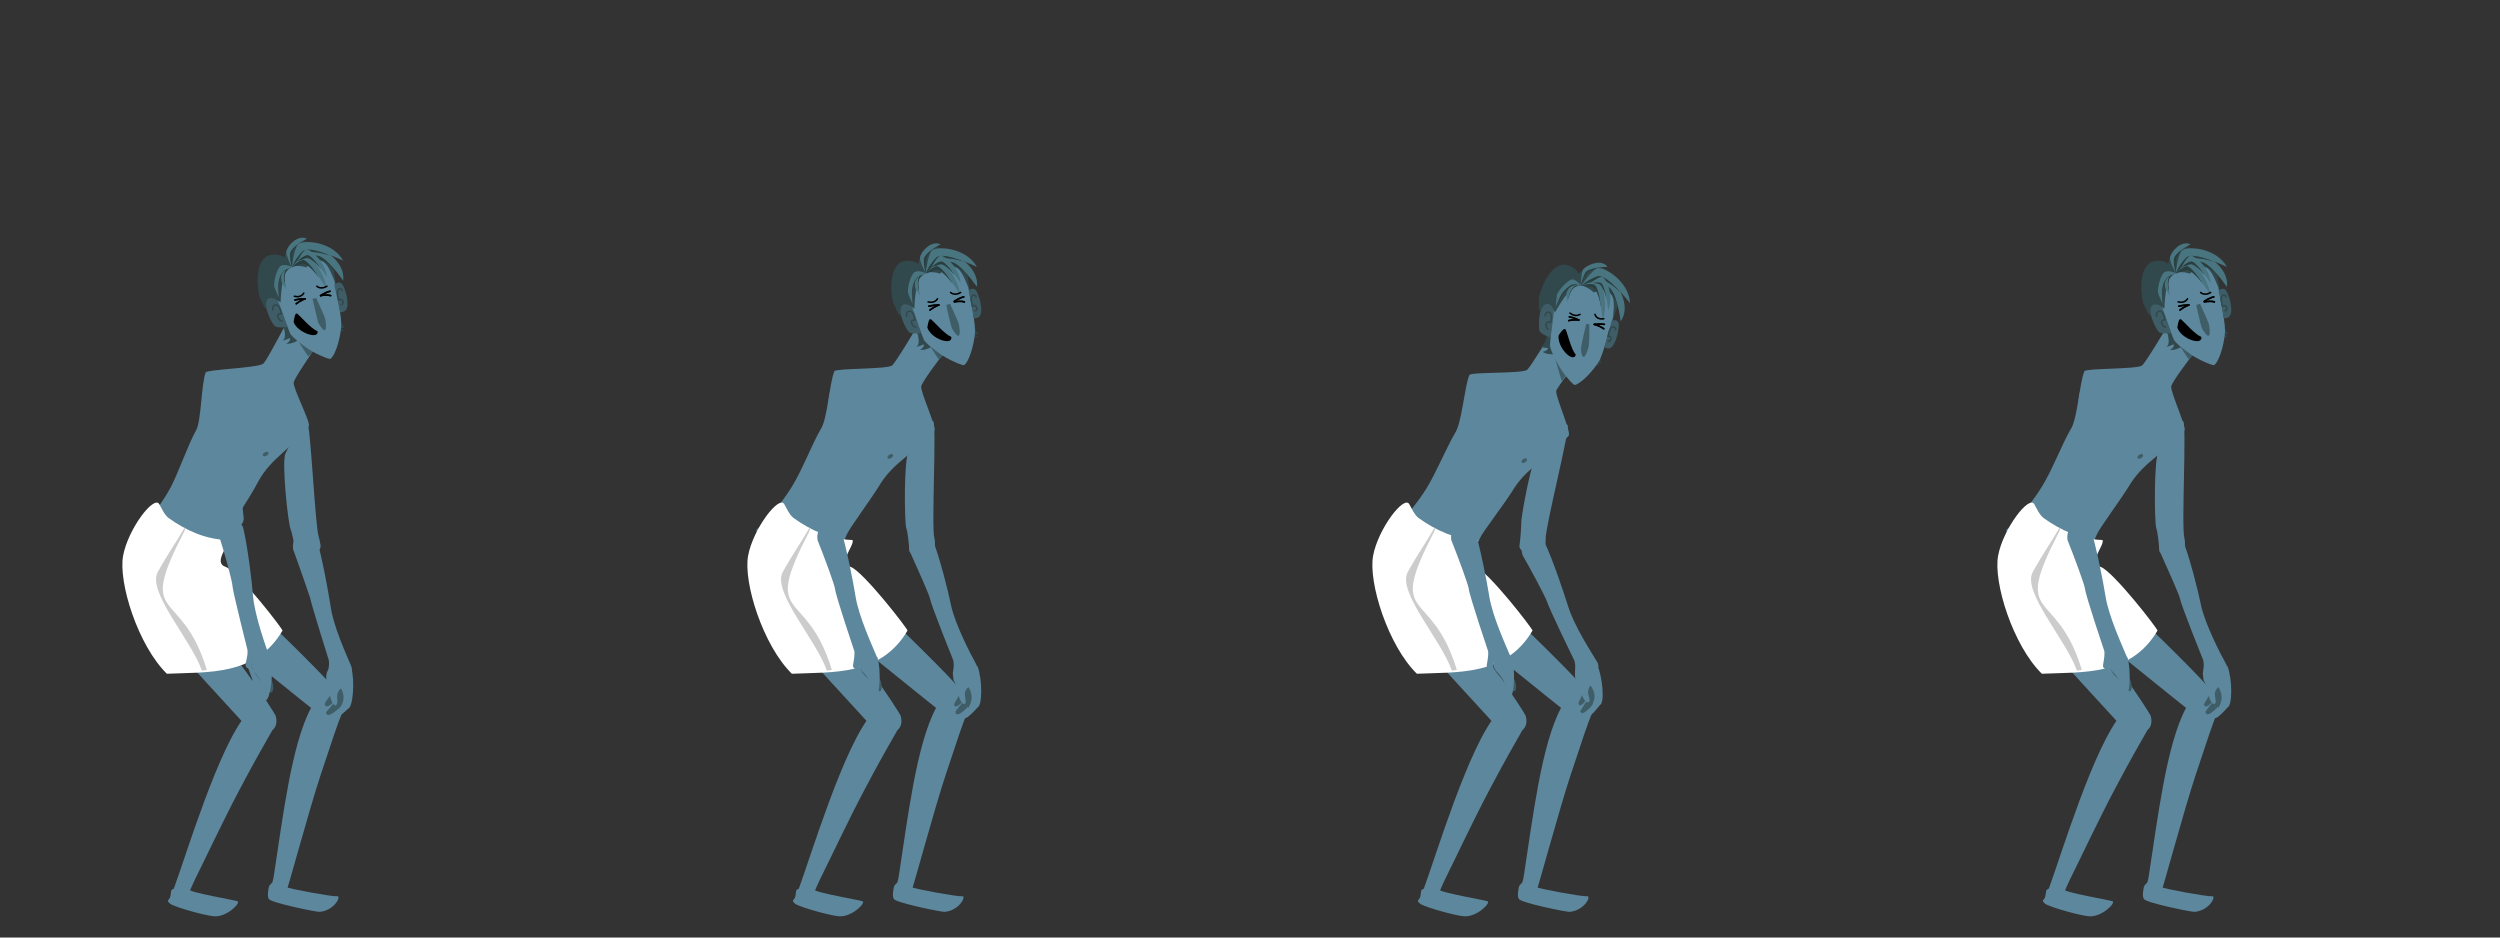 <?xml version="1.0" encoding="utf-8"?>
<!-- Generator: Adobe Illustrator 22.0.0, SVG Export Plug-In . SVG Version: 6.00 Build 0)  -->
<svg version="1.1" xmlns="http://www.w3.org/2000/svg" xmlns:xlink="http://www.w3.org/1999/xlink" x="0px" y="0px"
	 viewBox="0 0 400 150" style="enable-background:new 0 0 400 150;" xml:space="preserve">
<rect x="0" y="0" width="400" height="150" fill="#333333" stroke="none"/>
<style type="text/css">
	.st0{fill:#5C879D;}
	.st1{fill:#3F5D66;}
	.st2{fill:#31494D;}
	.st3{fill:none;stroke:#31494D;stroke-width:0.25;stroke-miterlimit:10;}
	.st4{stroke:#000000;stroke-width:0.25;stroke-miterlimit:10;}
	.st5{fill:none;stroke:#000000;stroke-width:0.25;stroke-linecap:round;stroke-linejoin:round;stroke-miterlimit:10;}
	.st6{fill:#293E3F;}
	.st7{fill:#497581;}
	.st8{fill:#FFFFFF;}
	.st9{fill:#CCCCCC;}
	.st10{fill:none;}
	.st11{display:none;}
	.st12{display:inline;}
	.st13{fill:#ECB669;}
	.st14{fill:#E79A3D;}
	.st15{fill:#E9A542;}
	.st16{fill:#D68427;}
	.st17{fill:#E7AD47;}
	.st18{fill:none;stroke:#AB6724;stroke-width:0.25;stroke-miterlimit:10;}
	.st19{stroke:#000000;stroke-width:0.25;stroke-linecap:round;stroke-linejoin:round;stroke-miterlimit:10;}
	.st20{fill:none;stroke:#000000;stroke-width:0.25;stroke-miterlimit:10;}
	.st21{fill:#D3954D;}
	.st22{fill:#EFC585;}
	.st23{fill:#DBDBDB;}
	.st24{fill:#D78B37;}
	.st25{display:inline;fill:none;}
	.st26{fill:#4A727E;}
	.st27{display:inline;fill:#E9A542;}
	.st28{display:inline;fill:#D68427;}
	.st29{fill:#AB6724;}
</style>
<symbol  id="laugh2_x5F_1_1_" viewBox="-50 -75 100 150">
	<g>
		<path class="st0" d="M-17.1,15.4c0.2,0.5,8.2,0.7,9.2,1.4c0.5,0.3,3.5,6.2,4.5,7.9c0.3-1.9,1.5-5.8,3.5-5.8c-0.6-1-3-4.4-3.1-5.1
			c-0.2-0.8,2.8-6.5,2.4-7c-2.8-3.6-6-5.1-8-8.7c-1.5-2.9-4.7-7.5-5.1-8.5c-0.7-1.9-2.6-6.1-3.4-7.1c-0.8-1-9.5,1.3-11.1,7.1
			c0,0,3,2.9,5.5,7.4c1.3,2.5,2.8,6.9,4.1,9.2C-17.8,7.7-17.8,13.5-17.1,15.4z"/>

			<ellipse transform="matrix(0.505 -0.863 0.863 0.505 -14.676 -10.117)" class="st1" cx="-16.2" cy="7.7" rx="0.3" ry="0.5"/>
		<ellipse transform="matrix(0.505 -0.863 0.863 0.505 -5.693 -5.285)" class="st1" cx="-7.5" cy="2.3" rx="0.3" ry="0.5"/>
	</g>
	<path class="st2" d="M-4.5,33.8c0,0-0.8,0.7-2.3,0.4s-2.5-2.6-1.7-6.7c0,0,0.2-0.2,0.7-1.5c0.1-0.3,2.6-2,3.2-3.4
		c0,0,0.6-1.9-0.3-2.1c0,0,0.3,0,1.3,0.4c0,0,0.2-0.4-0.6-0.9c0,0,1.8-0.2,3.1,1.8c1.2,1.9,4.4,0.5,4.4,0.5s0.8-0.4,1.7-0.2
		c0,0-0.6,0.5-0.6,0.5c0,0,0.5-0.2,0.8,0.1c0,0-0.4-0.2-0.6,0.9C4.4,24.3,4,28,3.5,31.2c-0.2,1.3-0.6,2-0.6,2s-0.3,0.8-0.6,1.1
		s-2.6,2.1-3.7,2.1c-0.6,0-1.8-0.5-2.4-0.9C-4.1,35.2-4.5,33.8-4.5,33.8z"/>
	<path class="st0" d="M-4.4-66.2c0-0.2,0-0.6,0.1-0.7c0.4-0.3,7.6-1.6,8.2-1.5c0.8,0.2-0.3-2.3-2.8-2.5c-0.6,0-8,1.5-8.1,2.1
		c-0.3,0.5,0,1.7,0,1.8C-6.8-66-4.6-65.2-4.4-66.2z"/>
	<path class="st0" d="M-6.2-65.2c1.4,9,2.8,21.1,6,27c1.3,2.5,4,1.6,4.8,1.2c0.2-0.1,0.5-0.9,0.2-1.9c-1-2.5-1.3-3.5-3.5-10.1
		c-1.8-5.4-5.4-18.8-5.6-19c-0.7-0.8-2.5-0.8-2.8-0.1C-7.2-68-6.4-66.6-6.2-65.2z"/>
	<path class="st0" d="M-22.3-67.5c2.1,5.7,7.3,23.1,11.8,28.3c1,1.3,3.3,0.5,4,0c0.7-0.6,0.9-1.4,0.1-2.6c-0.8-1.4-3-5.2-5.3-9.6
		c-2.5-4.7-5.4-10.9-7.1-14.3c-0.8-1.6-1.4-3.4-1.5-3.6c-0.4-1-3.1-0.5-2.8,0.3C-22.9-68.9-22.4-67.9-22.3-67.5z"/>
	<path class="st0" d="M-22.6-67.5c0,0.4,2.8,1,2.8,0.6c0-0.1,0-0.4,0-0.4c0.1-0.5,7.3-1.7,7.8-1.9c0.6-0.2-1.7-2.6-3.8-2.4
		c-1.3,0.1-5.7,1.3-6.8,1.9c-0.4,0.2-0.2,0.7-0.1,1.1C-22.8-68.4-22.6-67.7-22.6-67.5z"/>
	<path class="st0" d="M-29.6-18.1c0,0.2,0.3,6,0.5,7.3c0.7,3.6,12.8,4.3,13.4,0.7c0.2-1.4,1.2-7.9,1.1-8.2c-0.2-1.4-6.3-4.3-6.3-4.3
		c-1-0.3-1.3-0.3-1.9,0.1C-24.6-21.4-29.2-20.9-29.6-18.1z"/>
	<path class="st0" d="M-25-25.2c-0.8,1-4.6,5.7-4.5,6c0.7,2,6.8,1.5,8.1,0.4c0.4-0.4,8-9.8,10.7-13.6c2.8-3.8,4.6-6.7,4.8-7.1
		c0.3-1,0.1-2-0.7-2.4c-0.9-0.3-3.1-0.2-3.6,0.3C-10.2-41.6-23.3-27.4-25-25.2z"/>
	<path class="st0" d="M-11.8-20c7.2-6.7,14.2-13.7,15.7-15.6C4.3-36,5-37.4,4.7-37.8c-0.5-0.8-2.2-1.8-4-1.2
		C0.4-38.8-17.9-24.1-18.9-23c-2,2.2,0.5,8.1,2.1,7.7C-16.5-15.4-13.7-18.2-11.8-20z"/>
	<path class="st0" d="M-0.9,7.7C-0.3,7.3,0.4-9.1,1-10.9c0.1-0.3,0.2-0.8,0.3-1.4c0.1-1.6-3.3-2.1-4-1c-0.3,1.6-0.6,3.2-0.8,3.6
		C-3.9-8.8-5,1.3-4.3,2.5C-3.8,3.3-2.1,8.3-0.9,7.7z"/>
	<path class="st1" d="M-4.3,25.3c0.3,1.5,7.6,5,5.9-3.2c0,0,0.2,0.9-0.1-0.9c-0.8-2.2-2.2-3.2-2.2-3.2S-4.6,23.6-4.3,25.3z"/>
	<g>
		<path class="st0" d="M-3.1-12.9c-0.4,2.8,2.9,3.5,3.7,1.8c0.9-2.8,1.9-8.4,2.3-10.9c0.4-3.1,2.5-7.7,3.3-9.6
			c0.1-0.1,0-0.5,0.1-0.7c-1,0.7-2.5,1.1-2.8,0c-0.2-0.5-0.1-1,0.1-1.4c-0.4,0.1-0.4,0.1-0.7,0.1c0,0.2-0.3,0-0.5,0.5
			c-0.1,0.4,0.4,1.4,0.2,2.5c0,0-2.8,8.9-3,10C-0.6-20-2-15.9-3.1-12.9z"/>
		<path class="st1" d="M4.4-35c1-1.1,0.9-2.2,0.2-3.1c0.1,0.2,0.1,0.2,0.1,0.2s-1.5-1.5-2.2-1.5c-0.2,0-0.4,0.3-0.3,0.5
			c0.9,1,1.5,1.7,1.4,1.8c0,0-0.7-0.8-1.2-0.9c-0.3-0.1-0.3,0.1-0.4,0.2c-0.3,0.3,1.1,1.5,1.2,2.5c0,0-0.7,1.5-1,2.3
			c0.4,0,0.7-0.7,1.1-0.7C3.7-34.2,4.1-34.6,4.4-35z"/>
		<path class="st0" d="M3.5-39.5c0.5,0.6,0.9,1.2,1.1,1.6c0.6,1,0.5,2.2-0.5,3.4c-0.6,0.6-1.2,1.2-0.8,2.4c0.3,1.1,1.9,1,2.9,0.3
			c0.6-2.1,0.3-6.3-0.5-6.6c0,0-1.6-1.5-2-1.5C3.5-40,3.2-39.8,3.5-39.5z"/>
		<path class="st0" d="M4-36c-0.2-0.7,0.2-1.4-0.2-1.8c-0.4-0.3-1,0.8-1,1.8c0,1-0.6,1.9-0.6,1.9s0,0.4,0,0.9
			c0.2,2.7,3.5,1.8,2.3-2.1C4.6-35.1,4.2-35.3,4-36z"/>
	</g>
	<path class="st0" d="M3.5,30.1c0,0,1.1-5.1,1.1-7c0-1.4-0.7-4.6-1.7-5.5c-0.2-0.2-2.9,1-3.9,1.8c-0.3,0.2-2.4,1.7-2.6,2.3
		c-0.6,1.6-2.1,4.9-2.1,5.8c0,0.1,0.3,4.6,3.6,5.3C1.5,33.6,1.9,34.1,3.5,30.1z"/>
	<path class="st1" d="M-6.1,22.9c-0.4,0.4-1.5,2.5-1.3,3.7c0.2,1.2,1.5,0.6,1.8,0.3S-4,22.7-4,22.7S-5.7,22.4-6.1,22.9z"/>
	<path class="st1" d="M4.9,29.3c0.5-1,0.9-2.8,0.6-3.6c-0.3-0.8-1.1-0.6-1.1-0.6l-0.9,4.3C3.5,29.5,4.4,30.3,4.9,29.3z"/>
	<path class="st3" d="M-6.3,25.3c0,0-0.3,0.8,0.4,0.9S-5,24.8-5,24.8s-0.8,0.1-0.5-0.6c0.3-0.7,0.7-0.5,0.7-0.5"/>
	<path class="st3" d="M4.8,28.4c0,0-0.1,0.5-0.5,0.4C3.7,28.6,4.2,27,4.2,27s0.6,0.4,0.7-0.4c0-0.4-0.4-0.3-0.4-0.3"/>
	<path class="st1" d="M0.6,27.3c0,0,1.2-2.6,1.4-3.2c0.1-0.4,0.3-1.7,0-1.9c-0.3-0.2-1,1-1.1,1.2C0.7,24.3,0,27.2,0,27.2L0.6,27.3z"
		/>
	<path class="st4" d="M-2.9,23.5c0,0,0.2,1.4,0.4,1.2c0.5-0.4,2.1-2.3,3.2-2.8C0.8,20.9-2.3,21.9-2.9,23.5z"/>
	<path class="st5" d="M-1.4,28.1c0,0-0.4-0.8-1.5-0.5"/>
	<path class="st2" d="M-5.8,27.9c0,0,0-0.6,0-0.8l0.7-0.5c0,0,0.1,5.6,1.7,5.8s2.4-0.2,2.4-0.2s1.4,1.6,1.8,1.6c0,0-4.2,0.4-5.7-1.3
		S-5.8,27.9-5.8,27.9z"/>
	<path class="st6" d="M-3.4,32.3c0,0-0.4,0-0.8-0.3c-0.4-0.3-0.5-1.4-0.3-2.3c0-0.2,0.2-0.6,0.2-0.6s-0.1,0.3-0.1,0.8
		C-4.7,32-3.4,32.3-3.4,32.3z"/>
	<path class="st7" d="M-3.4,32.3c0,0-0.8,0.3-1.2,0s-0.5-2.1-0.3-2.5s0.7-1.1,0.7-1.1s-0.2,0.8-0.3,1.2c-0.1,0.5-0.1,1.2,0.1,1.7
		c0,0,0.1,0.4,0.5,0.5L-3.4,32.3z"/>
	<path class="st6" d="M-3.3,32.3c0,0-0.5,0-1.2-0.3c-0.7-0.3-1.1-1.8-1.1-3.2c0-0.3,0.1-0.9,0.1-0.9s0,0.4,0,1.1
		C-5.3,32.2-3.3,32.3-3.3,32.3z"/>
	<path class="st7" d="M-3.3,32.3c0,0-1,0.5-1.7,0.2s-1.3-2.8-1.1-3.4s0.7-1.7,0.7-1.7s-0.1,1.1-0.1,1.7c0,0.8,0.2,1.7,0.7,2.3
		c0,0,0.3,0.5,0.9,0.6L-3.3,32.3z"/>
	<path class="st6" d="M0.6,34.2c1.2,0,1.7-0.5,3.1-2.6c0,0-2,2.4-3.6,2C-1.4,33.2-2.4,33-2.4,33S-0.6,34.2,0.6,34.2z"/>
	<path class="st7" d="M0.7,35.2c1.6-0.1,4.6-2.5,4.2-5.1c0,0-2.9,4.3-4.4,4S-2.4,33-2.4,33S-0.1,35.2,0.7,35.2z"/>
	<path class="st6" d="M-3.6,34.6c0.1,0.8,0.5,1.1,1.8,1.7c0,0-1.5-1.1-1.5-2.2c0-1.1,0-1.8,0-1.8S-3.8,33.7-3.6,34.6z"/>
	<path class="st7" d="M-4.2,34.7c0.2,1.1,1.9,2.8,3.3,2.1c0,0-2.7-1.3-2.7-2.5c0-1.1,0.3-2.1,0.3-2.1S-4.3,34.2-4.2,34.7z"/>
	<path class="st6" d="M-1.5,33.5c0.8,0,1.2-0.6,2.6-3c0,0-1.9,2.6-2.8,2.3c-1-0.3-1.6-0.6-1.6-0.6S-2.3,33.6-1.5,33.5z"/>
	<path class="st7" d="M-1.7,34.6c1-0.2,3.6-2.8,3.9-5.7c0,0-2.9,4.8-3.8,4.5c-1-0.3-1.6-1.1-1.6-1.1S-2.2,34.7-1.7,34.6z"/>
	<path class="st6" d="M-1.6,35c1,0.6,1.8,0.4,4.4-0.9c0,0-3.4,1.2-4.4,0.1s-1.7-1.9-1.7-1.9S-2.6,34.3-1.6,35z"/>
	<path class="st7" d="M-2.2,36c1.4,0.7,5.6,0.1,7.1-2.7c0,0-5.4,2.6-6.5,1.5c-1.1-1.1-1.7-2.5-1.7-2.5S-2.9,35.6-2.2,36z"/>
	<path class="st6" d="M-0.8,34.2c0.7,0,1.1-0.4,2.2-2.3c0,0-1.6,2-2.4,1.8c-0.9-0.3-1.4-0.5-1.4-0.5S-1.6,34.2-0.8,34.2z"/>
	<path class="st7" d="M-1,35.1C0,35,2.1,32.9,2.3,30.7c0,0-2.4,3.7-3.2,3.5c-0.9-0.3-1.5-0.9-1.5-0.9S-1.4,35.1-1,35.1z"/>
	<g>
		<path class="st8" d="M-13.6-11.4c-3.5,0.1-6.6,1.5-9.4,3.5c-0.7,0.5-1.2,1.7-1.5,2.2c-0.8,1.6-5-3.9-5.8-8.2
			c-0.8-4.3,2.4-14.4,7-18.9c6.5,0.3,14.2-0.4,18.5,6.9c0.1,0.2-7.1,9.5-9.1,10.2C-16-15-13.2-12.2-13.6-11.4z"/>
	</g>
	<g>
		<path class="st9" d="M-20.5-10c-7.8-15-0.5-8.6,3.6-22.2c-0.3,0-0.5-0.1-0.8-0.1c-1.7,4.9-8.7,12.5-7.1,15.7
			c1.7,3.1,2.8,4.5,4.4,7.3C-20.6-9.9-20.1-9.1-20.5-10z"/>
	</g>
	<g>
		<path class="st1" d="M-7.6-34.3c0.5-0.6,0.4-1.4,0.9-1.5c0.5-0.1,0.6,1.2,0.1,2.1c-0.4,0.9-0.3,2-0.3,2s-0.1,0.4-0.4,0.9
			c-1.3,2.4-3.9,0.2-1.3-2.9C-8.5-33.7-8.1-33.7-7.6-34.3z"/>
		<path class="st0" d="M-14.9-10.9c-0.2,2.8,3.1,3.3,3.8,1.5c0.7-2.9,1.4-8.5,1.6-11.1c0.3-3.1,2-7.9,2.7-9.8c0-0.1,0-0.5,0-0.7
			c-0.9,0.7-2.4,1.3-2.8,0.2c-0.2-0.5-0.1-1,0-1.4c-0.4,0.1-0.3,0.1-0.7,0.2c0,0.2-0.3,0-0.4,0.5c-0.1,0.4,0.4,1.4,0.3,2.5
			c0,0-2.3,9.1-2.4,10.2C-12.8-18.2-13.9-14-14.9-10.9z"/>
		<path class="st0" d="M-8.6-33.5c0.9-1.2,0.7-2.2,0.1-3.1c0.1,0.1,0.1,0.2,0.1,0.2s-1.6-1.4-2.3-1.4c-0.2,0-0.4,0.4-0.2,0.5
			c0.9,1,1.6,1.6,1.5,1.7c0,0-0.8-0.8-1.2-0.8c-0.3,0-0.3,0.1-0.4,0.2c-0.3,0.4,1.2,1.4,1.4,2.4c0,0-0.6,1.5-0.8,2.4
			c0.4,0,0.7-0.7,1.1-0.8C-9.3-32.7-8.9-33.1-8.6-33.5z"/>
		<path class="st0" d="M-9.8-37.9c0.6,0.5,1,1.1,1.2,1.5c0.7,0.9,0.6,2.2-0.3,3.4c-0.6,0.7-1.1,1.3-0.7,2.4c0.4,1.1,2,0.9,2.9,0.1
			c0.5-2.1,0-6.3-0.8-6.6c0,0-1.6-1.4-2.1-1.4C-9.9-38.5-10.2-38.2-9.8-37.9z"/>
	</g>
	<path class="st0" d="M-17,11.7C-17,11.7-17,11.7-17,11.7c3.7-1.2,4.2-4.6,4.2-5c0.3-2.4,1.3-9.9,1.8-14.6c0-2.2-3.6-1.9-3.9-0.2
		C-15.9-1.4-17.5,11-17,11.7z"/>
	<g>
		<path class="st5" d="M1.3,27.7c0,0,0.7,0.5,1.5,0.7"/>
		<path class="st5" d="M1.3,27.7c0,0,0.9,0.2,1.6,0"/>
		<path class="st5" d="M1.3,27.7c0,0,0.7,0.5,1.5,0.7"/>
		<path class="st5" d="M1.3,27.7c0,0,0.9,0.2,1.6,0"/>
	</g>
	<g>
		<path class="st5" d="M-1.2,27.2c0,0-0.9,0-1.6-0.2"/>
		<path class="st5" d="M-1.2,27.2c0,0-0.8-0.3-1.4-0.8"/>
		<path class="st5" d="M-1.2,27.2c0,0-0.9,0-1.6-0.2"/>
		<path class="st5" d="M-1.2,27.2c0,0-0.8-0.3-1.4-0.8"/>
	</g>
	<path class="st5" d="M0.7,29.2c0,0,0.6-0.6,1.6,0"/>
	<rect x="-50" y="-75" class="st10" width="100" height="150"/>
</symbol>
<symbol  id="laugh2_x5F_2_1_" viewBox="-50 -75 100 150">
	<g>
		<path class="st0" d="M-16.5,15.6c0.2,0.5,8.2,0.3,9.2,0.9c0.5,0.3,3.9,6,4.9,7.7c0.2-1.9,1.2-5.8,3.2-6c-0.7-0.9-3.2-4.2-3.4-5
			c-0.2-0.8,2.5-6.6,2.1-7.1c-3-3.5-6.2-4.8-8.5-8.3c-1.7-2.8-5.1-7.3-5.5-8.3c-0.8-1.9-2.9-5.9-3.8-6.9c-0.8-1-9.4,1.8-10.7,7.6
			c0,0,3.2,2.8,5.8,7.1c1.5,2.4,3.2,6.8,4.5,9C-17.6,7.9-17.3,13.7-16.5,15.6z"/>
		<ellipse transform="matrix(0.546 -0.837 0.837 0.546 -13.843 -9.8)" class="st1" cx="-16" cy="7.9" rx="0.3" ry="0.5"/>
		<ellipse transform="matrix(0.546 -0.837 0.837 0.546 -5.137 -5.389)" class="st1" cx="-7.5" cy="2" rx="0.3" ry="0.5"/>
	</g>
	<path class="st2" d="M-3.1,32.8c0,0-0.8,0.7-2.3,0.4s-2.5-2.6-1.7-6.7c0,0,0.2-0.2,0.7-1.5c0.1-0.3,2.6-2,3.2-3.4
		c0,0,0.6-1.9-0.3-2.1c0,0,0.3,0,1.3,0.4c0,0,0.2-0.4-0.6-0.9c0,0,1.8-0.2,3.1,1.8c1.2,1.9,4.4,0.5,4.4,0.5s0.8-0.4,1.7-0.2
		c0,0-0.6,0.5-0.6,0.5c0,0,0.5-0.2,0.8,0.1c0,0-0.4-0.2-0.6,0.9c-0.2,0.7-0.5,4.4-1.1,7.6c-0.2,1.3-0.6,2-0.6,2S4,33,3.7,33.3
		s-2.6,2.1-3.7,2.1c-0.6,0-1.8-0.5-2.4-0.9C-2.7,34.2-3.1,32.8-3.1,32.8z"/>
	<path class="st0" d="M-4.4-66.2c0-0.2,0-0.6,0.1-0.7c0.4-0.3,7.6-1.6,8.2-1.5c0.8,0.2-0.3-2.3-2.8-2.5c-0.6,0-8,1.5-8.1,2.1
		c-0.3,0.5,0,1.7,0,1.8C-6.8-66-4.6-65.2-4.4-66.2z"/>
	<path class="st0" d="M-6.2-65.2c1.4,9,2.8,21.1,6,27c1.3,2.5,4,1.6,4.8,1.2c0.2-0.1,0.5-0.9,0.2-1.9c-1-2.5-1.3-3.5-3.5-10.1
		c-1.8-5.4-5.4-18.8-5.6-19c-0.7-0.8-2.5-0.8-2.8-0.1C-7.2-68-6.4-66.6-6.2-65.2z"/>
	<path class="st0" d="M-22.3-67.5c2.1,5.7,7.3,23.1,11.8,28.3c1,1.3,3.3,0.5,4,0c0.7-0.6,0.9-1.4,0.1-2.6c-0.8-1.4-3-5.2-5.3-9.6
		c-2.5-4.7-5.4-10.9-7.1-14.3c-0.8-1.6-1.4-3.4-1.5-3.6c-0.4-1-3.1-0.5-2.8,0.3C-22.9-68.9-22.4-67.9-22.3-67.5z"/>
	<path class="st0" d="M-22.6-67.5c0,0.4,2.8,1,2.8,0.6c0-0.1,0-0.4,0-0.4c0.1-0.5,7.3-1.7,7.8-1.9c0.6-0.2-1.7-2.6-3.8-2.4
		c-1.3,0.1-5.7,1.3-6.8,1.9c-0.4,0.2-0.2,0.7-0.1,1.1C-22.8-68.4-22.6-67.7-22.6-67.5z"/>
	<path class="st0" d="M-29.6-18.1c0,0.2,0.3,6,0.5,7.3c0.7,3.6,12.8,4.3,13.4,0.7c0.2-1.4,1.2-7.9,1.1-8.2c-0.2-1.4-6.3-4.3-6.3-4.3
		c-1-0.3-1.3-0.3-1.9,0.1C-24.6-21.4-29.2-20.9-29.6-18.1z"/>
	<path class="st0" d="M-25-25.2c-0.8,1-4.6,5.7-4.5,6c0.7,2,6.8,1.5,8.1,0.4c0.4-0.4,8-9.8,10.7-13.6c2.8-3.8,4.6-6.7,4.8-7.1
		c0.3-1,0.1-2-0.7-2.4c-0.9-0.3-3.1-0.2-3.6,0.3C-10.2-41.6-23.3-27.4-25-25.2z"/>
	<path class="st0" d="M-11.8-20c7.2-6.7,14.2-13.7,15.7-15.6C4.3-36,5-37.4,4.7-37.8c-0.5-0.8-2.2-1.8-4-1.2
		C0.4-38.8-17.9-24.1-18.9-23c-2,2.2,0.5,8.1,2.1,7.7C-16.5-15.4-13.7-18.2-11.8-20z"/>
	<path class="st0" d="M-0.7,7.6C-0.1,7.2-1-9.3-0.5-11.1c0.1-0.3,0.1-0.8,0.1-1.4c0-1.6-3.5-1.8-4.1-0.7c-0.1,1.6-0.3,3.2-0.5,3.7
		c-0.3,1-0.4,11.2,0.4,12.3C-3.9,3.5-1.7,8.3-0.7,7.6z"/>
	<path class="st1" d="M-3.4,24.8c0.3,1.5,7.6,5,5.9-3.2c0,0,0.2,0.9-0.1-0.9c-0.8-2.2-2.2-3.2-2.2-3.2S-3.8,23.2-3.4,24.8z"/>
	<g>
		<path class="st0" d="M-4.4-13.3c-0.6,2.8,2.6,3.7,3.6,2C0.3-14,1.7-19.5,2.2-22c0.7-3,3-7.5,4-9.3c0.1-0.1,0-0.5,0.1-0.7
			c-1,0.6-2.6,0.9-2.8-0.2c-0.1-0.5,0-1,0.2-1.4c-0.4,0-0.4,0.1-0.7,0.1c-0.1,0.2-0.3,0-0.5,0.4c-0.2,0.4,0.3,1.4,0,2.5
			c0,0-3.5,8.7-3.7,9.8C-1.3-20.2-3.1-16.2-4.4-13.3z"/>
		<path class="st1" d="M4.8-34.7c1-1.1,1-2.1,0.5-3.1c0.1,0.2,0.1,0.3,0.1,0.3S4-39.2,3.2-39.3c-0.2,0-0.4,0.3-0.3,0.5
			C3.7-37.8,4.3-37,4.2-37c0,0-0.7-0.9-1.1-1c-0.3-0.1-0.3,0.1-0.4,0.1c-0.3,0.3,1,1.5,1,2.6c0,0-0.8,1.4-1.1,2.3
			c0.4,0,0.8-0.6,1.2-0.6C4-34.1,4.4-34.4,4.8-34.7z"/>
		<path class="st0" d="M4.2-39.3c0.5,0.6,0.8,1.3,1,1.6c0.5,1,0.3,2.3-0.7,3.3c-0.7,0.6-1.3,1.1-1,2.3c0.2,1.2,1.8,1.1,2.9,0.5
			c0.8-2.1,0.8-6.3,0-6.6c0,0-1.4-1.6-1.9-1.7C4.2-39.9,3.8-39.7,4.2-39.3z"/>
		<path class="st0" d="M4.4-35.8c-0.1-0.8,0.3-1.4,0-1.8c-0.4-0.3-1,0.8-1.1,1.8c-0.1,1-0.7,1.9-0.7,1.9S2.5-33.6,2.5-33
			c0,2.7,3.4,2,2.5-1.9C5-34.9,4.6-35.1,4.4-35.8z"/>
	</g>
	<path class="st0" d="M4.9,29.1c0,0,1.1-5.1,1.1-7c0-1.4-0.7-4.6-1.7-5.5c-0.2-0.2-2.9,1-3.9,1.8c-0.3,0.2-2.4,1.7-2.6,2.3
		c-0.6,1.6-2.1,4.9-2.1,5.8c0,0.1,0.3,4.6,3.6,5.3C2.9,32.6,3.3,33.1,4.9,29.1z"/>
	<path class="st1" d="M-4.6,21.9c-0.4,0.4-1.5,2.5-1.3,3.7c0.2,1.2,1.5,0.6,1.8,0.3c0.2-0.3,1.5-4.2,1.5-4.2S-4.3,21.5-4.6,21.9z"/>
	<path class="st1" d="M6.3,28.3c0.5-1,0.9-2.8,0.6-3.6c-0.3-0.8-1.1-0.6-1.1-0.6L5,28.5C5,28.5,5.8,29.3,6.3,28.3z"/>
	<path class="st3" d="M-4.9,24.3c0,0-0.3,0.8,0.4,0.9c0.7,0.1,0.9-1.4,0.9-1.4s-0.8,0.1-0.5-0.6c0.3-0.7,0.7-0.5,0.7-0.5"/>
	<path class="st3" d="M6.2,27.4c0,0-0.1,0.5-0.5,0.4C5.1,27.6,5.6,26,5.6,26s0.6,0.4,0.7-0.4c0-0.4-0.4-0.3-0.4-0.3"/>
	<path class="st1" d="M2,26.4c0,0,1.2-2.6,1.4-3.2c0.1-0.4,0.3-1.7,0-1.9c-0.3-0.2-1,1-1.1,1.2c-0.3,0.8-0.9,3.7-0.9,3.7L2,26.4z"/>
	<path class="st4" d="M-1.5,22.6c0,0,0.2,1.4,0.4,1.2c0.5-0.4,2.1-2.3,3.2-2.8C2.2,19.9-0.9,20.9-1.5,22.6z"/>
	<path class="st5" d="M0,27.2c0,0-0.4-0.8-1.5-0.5"/>
	<path class="st2" d="M-4.4,26.9c0,0,0-0.6,0-0.8l0.7-0.5c0,0,0.1,5.6,1.7,5.8c1.6,0.2,2.4-0.2,2.4-0.2s1.4,1.6,1.8,1.6
		c0,0-4.2,0.4-5.7-1.3S-4.4,26.9-4.4,26.9z"/>
	<path class="st6" d="M-2,31.3c0,0-0.4,0-0.8-0.3s-0.5-1.4-0.3-2.3c0-0.2,0.2-0.6,0.2-0.6s-0.1,0.3-0.1,0.8C-3.3,31.1-2,31.3-2,31.3
		z"/>
	<path class="st7" d="M-2,31.3c0,0-0.8,0.3-1.2,0s-0.5-2.1-0.3-2.5s0.7-1.1,0.7-1.1s-0.2,0.8-0.3,1.2c-0.1,0.5-0.1,1.2,0.1,1.7
		c0,0,0.1,0.4,0.5,0.5L-2,31.3z"/>
	<path class="st6" d="M-1.9,31.3c0,0-0.5,0-1.2-0.3s-1.1-1.8-1.1-3.2c0-0.3,0.1-0.9,0.1-0.9s0,0.4,0,1.1
		C-3.8,31.2-1.9,31.3-1.9,31.3z"/>
	<path class="st7" d="M-1.9,31.3c0,0-1,0.5-1.7,0.2c-0.7-0.3-1.3-2.8-1.1-3.4c0.2-0.6,0.7-1.7,0.7-1.7s-0.1,1.1-0.1,1.7
		c0,0.8,0.2,1.7,0.7,2.3c0,0,0.3,0.5,0.9,0.6L-1.9,31.3z"/>
	<path class="st6" d="M2,33.2c1.2,0,1.7-0.5,3.1-2.6c0,0-2,2.4-3.6,2C0,32.3-1,32-1,32S0.8,33.2,2,33.2z"/>
	<path class="st7" d="M2.1,34.2c1.6-0.1,4.6-2.5,4.2-5.1c0,0-2.9,4.3-4.4,4S-1,32-1,32S1.3,34.2,2.1,34.2z"/>
	<path class="st6" d="M-2.2,33.6c0.1,0.8,0.5,1.1,1.8,1.7c0,0-1.5-1.1-1.5-2.2s0-1.8,0-1.8S-2.4,32.7-2.2,33.6z"/>
	<path class="st7" d="M-2.8,33.8c0.2,1.1,1.9,2.8,3.3,2.1c0,0-2.7-1.3-2.7-2.5c0-1.1,0.3-2.1,0.3-2.1S-2.9,33.2-2.8,33.8z"/>
	<path class="st6" d="M-0.1,32.5c0.8,0,1.2-0.6,2.6-3c0,0-1.9,2.6-2.8,2.3s-1.6-0.6-1.6-0.6S-0.9,32.6-0.1,32.5z"/>
	<path class="st7" d="M-0.3,33.6c1-0.2,3.6-2.8,3.9-5.7c0,0-2.9,4.8-3.8,4.5c-1-0.3-1.6-1.1-1.6-1.1S-0.8,33.7-0.3,33.6z"/>
	<path class="st6" d="M-0.1,34c1,0.6,1.8,0.4,4.4-0.9c0,0-3.4,1.2-4.4,0.1s-1.7-1.9-1.7-1.9S-1.2,33.4-0.1,34z"/>
	<path class="st7" d="M-0.8,35c1.4,0.7,5.6,0.1,7.1-2.7c0,0-5.4,2.6-6.5,1.5c-1.1-1.1-1.7-2.5-1.7-2.5S-1.5,34.6-0.8,35z"/>
	<path class="st6" d="M0.6,33.2c0.7,0,1.1-0.4,2.2-2.3c0,0-1.6,2-2.4,1.8C-0.5,32.4-1,32.2-1,32.2S-0.2,33.2,0.6,33.2z"/>
	<path class="st7" d="M0.5,34.1c0.9-0.1,3.1-2.1,3.2-4.4c0,0-2.4,3.7-3.2,3.5C-0.4,32.9-1,32.2-1,32.2S0,34.1,0.5,34.1z"/>
	<g>
		<path class="st8" d="M-13.6-11.4c-3.5,0.1-6.6,1.5-9.4,3.5c-0.7,0.5-1.2,1.7-1.5,2.2c-0.8,1.6-5-3.9-5.8-8.2
			c-0.8-4.3,2.4-14.4,7-18.9c6.5,0.3,14.2-0.4,18.5,6.9c0.1,0.2-7.1,9.5-9.1,10.2C-16-15-13.2-12.2-13.6-11.4z"/>
	</g>
	<g>
		<path class="st9" d="M-20.5-10c-7.8-15-0.5-8.6,3.6-22.2c-0.3,0-0.5-0.1-0.8-0.1c-1.7,4.9-8.7,12.5-7.1,15.7
			c1.7,3.1,2.8,4.5,4.4,7.3C-20.6-9.9-20.1-9.1-20.5-10z"/>
	</g>
	<g>
		<path class="st1" d="M-10.3-34.1c0.5-0.6,0.5-1.4,1-1.5c0.5-0.1,0.5,1.2,0,2.1c-0.5,0.9-0.4,2-0.4,2s-0.1,0.3-0.5,0.8
			c-1.4,2.3-3.9-0.1-1-3C-11.2-33.7-10.8-33.6-10.3-34.1z"/>
		<path class="st0" d="M-19.2-11.4c-0.4,2.8,2.8,3.5,3.7,1.8c0.9-2.8,2-8.4,2.4-10.9c0.5-3.1,2.6-7.7,3.4-9.6c0.1-0.1,0-0.5,0.1-0.7
			c-1,0.7-2.5,1.1-2.8,0c-0.2-0.5-0.1-1,0.1-1.4c-0.4,0.1-0.4,0.1-0.7,0.1c0,0.2-0.3,0-0.5,0.4c-0.1,0.4,0.3,1.4,0.2,2.5
			c0,0-3,8.9-3.1,10C-16.5-18.5-18-14.4-19.2-11.4z"/>
		<path class="st0" d="M-11.3-33.4c1-1.1,0.9-2.2,0.3-3.1c0.1,0.2,0.1,0.2,0.1,0.2s-1.5-1.5-2.2-1.6c-0.2,0-0.4,0.3-0.3,0.5
			c0.9,1,1.5,1.7,1.3,1.8c0,0-0.7-0.8-1.1-0.9c-0.3-0.1-0.3,0.1-0.4,0.2c-0.3,0.3,1.1,1.5,1.2,2.5c0,0-0.8,1.5-1,2.3
			c0.4,0,0.8-0.7,1.1-0.7C-12-32.7-11.7-33.1-11.3-33.4z"/>
		<path class="st0" d="M-12.2-37.9c0.5,0.6,0.9,1.2,1.1,1.6c0.6,1,0.5,2.2-0.5,3.4c-0.6,0.6-1.2,1.2-0.9,2.4c0.3,1.2,1.9,1,2.9,0.3
			c0.6-2.1,0.4-6.3-0.4-6.6c0,0-1.5-1.5-2-1.5C-12.2-38.5-12.5-38.3-12.2-37.9z"/>
	</g>
	<path class="st0" d="M-17.2,12.2C-17.2,12.2-17.2,12.2-17.2,12.2c3.5-1.6,3.6-5.1,3.6-5.5c0-2.4,0-10-0.1-14.7
		c-0.3-2.1-3.8-1.4-3.9,0.3C-17.7-0.9-17.7,11.6-17.2,12.2z"/>
	<g>
		<path class="st5" d="M2.7,26.8c0,0,0.7,0.5,1.5,0.7"/>
		<path class="st5" d="M2.7,26.7c0,0,0.9,0.2,1.6,0"/>
		<path class="st5" d="M2.7,26.8c0,0,0.7,0.5,1.5,0.7"/>
		<path class="st5" d="M2.7,26.7c0,0,0.9,0.2,1.6,0"/>
	</g>
	<g>
		<path class="st5" d="M0.2,26.2c0,0-0.9,0-1.6-0.2"/>
		<path class="st5" d="M0.2,26.2c0,0-0.8-0.3-1.4-0.8"/>
		<path class="st5" d="M0.2,26.2c0,0-0.9,0-1.6-0.2"/>
		<path class="st5" d="M0.2,26.2c0,0-0.8-0.3-1.4-0.8"/>
	</g>
	<path class="st5" d="M2.1,28.2c0,0,0.6-0.6,1.6,0"/>
	<rect x="-50" y="-75" class="st10" width="100" height="150"/>
</symbol>
<symbol  id="laugh2_x5F_3" viewBox="-50 -75 100 150">
	<g>
		<path class="st0" d="M-14.9,15c0.2,0.5,8.2,0.2,9.2,0.8c0.5,0.3,3.9,6,5,7.6c0.2-1.9,1.1-5.9,3.2-6c-0.7-0.9-3.2-4.2-3.5-4.9
			c-0.2-0.8,2.4-6.6,2-7.2c-3-3.4-6.3-4.8-8.6-8.2c-1.7-2.8-5.2-7.2-5.6-8.2c-0.8-1.9-3-5.9-3.9-6.9c-0.9-1-9.4,1.9-10.6,7.8
			c0,0,3.2,2.7,5.9,7c1.5,2.4,3.3,6.7,4.6,8.9C-16.1,7.3-15.7,13.1-14.9,15z"/>
		<ellipse transform="matrix(0.558 -0.83 0.83 0.558 -12.422 -8.79)" class="st1" cx="-14.5" cy="7.3" rx="0.3" ry="0.5"/>
		<ellipse transform="matrix(0.558 -0.83 0.83 0.558 -3.798 -4.495)" class="st1" cx="-6.1" cy="1.3" rx="0.3" ry="0.5"/>
	</g>
	<path class="st2" d="M2.6,31.2c0,0-0.4,1-1.9,1.4s-3.4-1.2-4.5-5.2c0,0,0.1-0.3,0-1.6c0-0.3,1.4-3,1.3-4.5c0,0-0.3-2-1.2-1.7
		c0,0,0.3-0.2,1.4-0.3c0,0,0-0.4-0.9-0.6c0,0,1.5-1,3.6,0.2c1.9,1.1,4.1-1.5,4.1-1.5s0.5-0.7,1.4-0.9c0,0-0.3,0.7-0.3,0.7
		c0,0,0.4-0.4,0.7-0.3c0,0-0.4,0-0.2,1c0.2,0.7,1.5,4.2,2.4,7.3C9,26.5,9,27.3,9,27.3s0.1,0.8,0,1.2c-0.1,0.5-1.4,3.1-2.3,3.5
		c-0.6,0.3-1.8,0.4-2.5,0.2C3.6,32.2,2.6,31.2,2.6,31.2z"/>
	<path class="st0" d="M-4.4-66.2c0-0.2,0-0.6,0.1-0.7c0.4-0.3,7.6-1.6,8.2-1.5c0.8,0.2-0.3-2.3-2.8-2.5c-0.6,0-8,1.5-8.1,2.1
		c-0.3,0.5,0,1.7,0,1.8C-6.8-66-4.6-65.2-4.4-66.2z"/>
	<path class="st0" d="M-6.2-65.2c1.4,9,2.8,21.1,6,27c1.3,2.5,4,1.6,4.8,1.2c0.2-0.1,0.5-0.9,0.2-1.9c-1-2.5-1.3-3.5-3.5-10.1
		c-1.8-5.4-5.4-18.8-5.6-19c-0.7-0.8-2.5-0.8-2.8-0.1C-7.2-68-6.4-66.6-6.2-65.2z"/>
	<path class="st0" d="M-22.3-67.5c2.1,5.7,7.3,23.1,11.8,28.3c1,1.3,3.3,0.5,4,0c0.7-0.6,0.9-1.4,0.1-2.6c-0.8-1.4-3-5.2-5.3-9.6
		c-2.5-4.7-5.4-10.9-7.1-14.3c-0.8-1.6-1.4-3.4-1.5-3.6c-0.4-1-3.1-0.5-2.8,0.3C-22.9-68.9-22.4-67.9-22.3-67.5z"/>
	<path class="st0" d="M-22.6-67.5c0,0.4,2.8,1,2.8,0.6c0-0.1,0-0.4,0-0.4c0.1-0.5,7.3-1.7,7.8-1.9c0.6-0.2-1.7-2.6-3.8-2.4
		c-1.3,0.1-5.7,1.3-6.8,1.9c-0.4,0.2-0.2,0.7-0.1,1.1C-22.8-68.4-22.6-67.7-22.6-67.5z"/>
	<path class="st0" d="M-29.6-18.1c0,0.2,0.3,6,0.5,7.3c0.7,3.6,12.8,4.3,13.4,0.7c0.2-1.4,1.2-7.9,1.1-8.2c-0.2-1.4-6.3-4.3-6.3-4.3
		c-1-0.3-1.3-0.3-1.9,0.1C-24.6-21.4-29.2-20.9-29.6-18.1z"/>
	<path class="st0" d="M-25-25.2c-0.8,1-4.6,5.7-4.5,6c0.7,2,6.8,1.5,8.1,0.4c0.4-0.4,8-9.8,10.7-13.6c2.8-3.8,4.6-6.7,4.8-7.1
		c0.3-1,0.1-2-0.7-2.4c-0.9-0.3-3.1-0.2-3.6,0.3C-10.2-41.6-23.3-27.4-25-25.2z"/>
	<path class="st0" d="M-11.8-20c7.2-6.7,14.2-13.7,15.7-15.6C4.3-36,5-37.4,4.7-37.8c-0.5-0.8-2.2-1.8-4-1.2
		C0.4-38.8-17.9-24.1-18.9-23c-2,2.2,0.5,8.1,2.1,7.7C-16.5-15.4-13.7-18.2-11.8-20z"/>
	<path class="st0" d="M0.8,7C1.3,6.5-2.8-9.4-2.7-11.3c0-0.3,0-0.8-0.1-1.4c-0.3-1.6-3.8-1.1-4.1,0.2c0.2,1.6,0.3,3.2,0.3,3.7
		c-0.1,1,1.8,11,2.8,12C-3.2,3.7-0.1,8,0.8,7z"/>
	<path class="st1" d="M-1.6,22.7c0.8,1.3,8.7,2.5,4.6-4.8c0,0,0,0.9-0.8-0.7C0.7,15.3-0.1,14-0.1,14S-2.5,21.2-1.6,22.7z"/>
	<g>
		<path class="st0" d="M-6.4-13.8c-0.8,2.7,2.3,3.9,3.4,2.3c1.3-2.6,3.1-8,3.9-10.5c0.9-3,3.6-7.2,4.7-9c0.1-0.1,0.1-0.5,0.2-0.7
			c-1.1,0.5-2.7,0.7-2.8-0.5c-0.1-0.6,0.1-1,0.3-1.4c-0.4,0-0.4,0-0.7,0c-0.1,0.2-0.3,0-0.5,0.4c-0.2,0.4,0.1,1.5-0.2,2.5
			c0,0-4.1,8.4-4.4,9.5C-2.8-20.4-4.8-16.6-6.4-13.8z"/>
		<path class="st1" d="M4.4-34.5c1.1-1,1.2-2,0.7-3.1c0.1,0.2,0.1,0.3,0.1,0.3S3.9-39,3.2-39.1c-0.2,0-0.5,0.3-0.3,0.4
			c0.7,1.1,1.2,1.9,1.1,2c0,0-0.6-0.9-1-1.1c-0.3-0.1-0.3,0-0.4,0.1c-0.3,0.3,0.9,1.6,0.8,2.6c0,0-0.9,1.3-1.3,2.2
			c0.4,0,0.8-0.5,1.2-0.6C3.6-33.9,4-34.2,4.4-34.5z"/>
		<path class="st0" d="M4.1-39.1c0.5,0.6,0.7,1.3,0.8,1.7c0.5,1,0.2,2.3-1,3.3c-0.7,0.5-1.4,1-1.2,2.2c0.1,1.2,1.7,1.3,2.8,0.7
			c0.9-2,1.3-6.2,0.5-6.6c0,0-1.3-1.7-1.8-1.8C4.2-39.6,3.8-39.5,4.1-39.1z"/>
		<path class="st0" d="M4.1-35.6C4-36.3,4.6-37,4.2-37.3c-0.4-0.4-1.1,0.7-1.2,1.7c-0.1,1-0.9,1.8-0.9,1.8S2-33.5,2-32.9
			c-0.2,2.7,3.2,2.3,2.6-1.7C4.6-34.6,4.2-34.8,4.1-35.6z"/>
	</g>
	<path class="st0" d="M8.1,24.3c0,0-1.3-5-2.1-6.8c-0.6-1.2-2.7-3.7-4-4.1c-0.3-0.1-2.2,2.2-2.7,3.3C-0.9,17-2.1,19.2-2,19.9
		c0.2,1.7,0.3,5.3,0.7,6.2c0,0.1,2.3,4,5.6,3.1C7.9,28.3,8.5,28.5,8.1,24.3z"/>
	<path class="st1" d="M-3.7,22.1C-3.8,22.7-3.9,25-3.1,26s1.6-0.2,1.7-0.5S-1.9,21-1.9,21S-3.5,21.5-3.7,22.1z"/>
	<path class="st1" d="M9,23c0-1.1-0.5-2.9-1.1-3.5s-1.2,0-1.2,0l1.2,4.2C7.9,23.7,9,24.1,9,23z"/>
	<path class="st3" d="M-2.8,24.4c0,0,0.1,0.9,0.7,0.6s0.2-1.6,0.2-1.6s-0.6,0.4-0.7-0.3c-0.1-0.7,0.4-0.8,0.4-0.8"/>
	<path class="st3" d="M8.5,22.1c0,0,0.1,0.5-0.3,0.6c-0.7,0.1-0.9-1.5-0.9-1.5s0.7,0.1,0.4-0.6c-0.2-0.4-0.5-0.1-0.5-0.1"/>
	<path class="st1" d="M4.3,23.1c0,0,0-2.9-0.1-3.5c-0.1-0.4-0.5-1.7-0.8-1.7c-0.4,0-0.5,1.3-0.4,1.6c0.1,0.8,0.8,3.7,0.8,3.7
		L4.3,23.1z"/>
	<path class="st4" d="M-0.5,21.3c0,0,0.8,1.2,0.9,0.9c0.3-0.6,0.8-3,1.6-4C1.6,17.2-0.7,19.5-0.5,21.3z"/>
	<path class="st5" d="M2.8,24.7c0,0-0.7-0.5-1.6,0.2"/>
	<path class="st2" d="M-1.2,26.5c0,0-0.3-0.5-0.4-0.7l0.4-0.8c0,0,2.6,4.9,4.1,4.4S5,28.2,5,28.2s2,0.8,2.3,0.6c0,0-3.6,2.3-5.6,1.4
		S-1.2,26.5-1.2,26.5z"/>
	<path class="st6" d="M3,29.3c0,0-0.4,0.1-0.8,0.1s-1.1-1-1.3-2c0-0.2-0.1-0.6-0.1-0.6s0.1,0.3,0.2,0.7C1.7,29.7,3,29.3,3,29.3z"/>
	<path class="st7" d="M3,29.3c0,0-0.6,0.6-1.1,0.5s-1.4-1.6-1.3-2.1s0.1-1.3,0.1-1.3s0.1,0.8,0.2,1.2c0.1,0.5,0.5,1.1,0.9,1.5
		c0,0,0.3,0.3,0.7,0.2L3,29.3z"/>
	<path class="st6" d="M3,29.3c0,0-0.5,0.3-1.2,0.3S0,28.4-0.5,27.2c-0.1-0.3-0.3-0.8-0.3-0.8s0.2,0.4,0.5,0.9
		C1.2,30.1,3,29.3,3,29.3z"/>
	<path class="st7" d="M3,29.3c0,0-0.7,0.9-1.4,1c-0.7,0-2.4-1.9-2.5-2.5C-1,27-1.1,25.9-1.1,25.9s0.4,1,0.7,1.6
		c0.3,0.7,1,1.4,1.6,1.8c0,0,0.5,0.3,1,0.2L3,29.3z"/>
	<path class="st6" d="M7.4,29.2c1-0.5,1.3-1.2,1.6-3.7c0,0-0.8,3-2.3,3.4c-1.5,0.4-2.6,0.6-2.6,0.6S6.2,29.7,7.4,29.2z"/>
	<path class="st7" d="M7.9,30c1.3-0.8,3-4.3,1.4-6.4c0,0-0.6,5.2-2.2,5.6c-1.5,0.4-3,0.3-3,0.3S7.2,30.4,7.9,30z"/>
	<path class="st6" d="M3.7,31.5c0.5,0.6,0.9,0.8,2.4,0.7c0,0-1.9-0.2-2.4-1.2c-0.5-1-0.8-1.7-0.8-1.7S3.2,30.7,3.7,31.5z"/>
	<path class="st7" d="M3.3,31.9c0.7,0.8,3,1.7,3.9,0.4c0,0-3.1,0-3.6-1s-0.7-2-0.7-2S3,31.4,3.3,31.9z"/>
	<path class="st6" d="M5.2,29.5c0.7-0.4,0.8-1.1,1-3.8c0,0-0.5,3.2-1.5,3.4s-1.6,0.2-1.6,0.2S4.5,30,5.2,29.5z"/>
	<path class="st7" d="M5.5,30.6c0.9-0.6,1.9-4.2,0.9-6.9c0,0-0.4,5.6-1.4,5.8s-2-0.2-2-0.2S5.1,30.9,5.5,30.6z"/>
	<path class="st6" d="M5.8,30.9c1.1,0.1,1.8-0.4,3.6-2.8c0,0-2.5,2.6-3.9,2.1C3.9,29.7,3,29.3,3,29.3S4.6,30.8,5.8,30.9z"/>
	<path class="st7" d="M5.7,32.1c1.6,0,5-2.5,5.1-5.6c0,0-3.7,4.8-5.2,4.3C4.1,30.3,3,29.3,3,29.3S4.9,32.1,5.7,32.1z"/>
	<path class="st6" d="M6.1,29.9c0.6-0.3,0.8-0.9,1-3c0,0-0.5,2.5-1.4,2.7s-1.5,0.2-1.5,0.2S5.4,30.2,6.1,29.9z"/>
	<path class="st7" d="M6.4,30.7c0.8-0.5,1.8-3.3,0.9-5.4c0,0-0.4,4.4-1.3,4.5s-1.7-0.2-1.7-0.2S6,30.9,6.4,30.7z"/>
	<g>
		<path class="st8" d="M-13.6-11.4c-3.5,0.1-6.6,1.5-9.4,3.5c-0.7,0.5-1.2,1.7-1.5,2.2c-0.8,1.6-5-3.9-5.8-8.2
			c-0.8-4.3,2.4-14.4,7-18.9c6.5,0.3,14.2-0.4,18.5,6.9c0.1,0.2-7.1,9.5-9.1,10.2C-16-15-13.2-12.2-13.6-11.4z"/>
	</g>
	<g>
		<path class="st9" d="M-20.5-10c-7.8-15-0.5-8.6,3.6-22.2c-0.3,0-0.5-0.1-0.8-0.1c-1.7,4.9-8.7,12.5-7.1,15.7
			c1.7,3.1,2.8,4.5,4.4,7.3C-20.6-9.9-20.1-9.1-20.5-10z"/>
	</g>
	<g>
		<path class="st1" d="M-8.8-34.1c0.5-0.6,0.5-1.4,1-1.5c0.5-0.1,0.5,1.2,0,2.1c-0.5,0.9-0.4,2-0.4,2s-0.1,0.3-0.5,0.8
			c-1.4,2.3-3.9-0.1-1-3C-9.8-33.7-9.3-33.6-8.8-34.1z"/>
		<path class="st0" d="M-17.8-11.4c-0.4,2.8,2.8,3.5,3.7,1.8c0.9-2.8,2-8.4,2.4-10.9c0.5-3.1,2.6-7.7,3.4-9.6c0.1-0.1,0-0.5,0.1-0.7
			c-1,0.7-2.5,1.1-2.8,0c-0.2-0.5-0.1-1,0.1-1.4c-0.4,0.1-0.4,0.1-0.7,0.1c0,0.2-0.3,0-0.5,0.4c-0.1,0.4,0.3,1.4,0.2,2.5
			c0,0-3,8.9-3.1,10C-15.1-18.5-16.6-14.4-17.8-11.4z"/>
		<path class="st0" d="M-9.9-33.4c1-1.1,0.9-2.2,0.3-3.1c0.1,0.2,0.1,0.2,0.1,0.2s-1.5-1.5-2.2-1.6c-0.2,0-0.4,0.3-0.3,0.5
			c0.9,1,1.5,1.7,1.3,1.8c0,0-0.7-0.8-1.1-0.9c-0.3-0.1-0.3,0.1-0.4,0.2c-0.3,0.3,1.1,1.5,1.2,2.5c0,0-0.8,1.5-1,2.3
			c0.4,0,0.8-0.7,1.1-0.7C-10.6-32.7-10.2-33.1-9.9-33.4z"/>
		<path class="st0" d="M-10.7-37.9c0.5,0.6,0.9,1.2,1.1,1.6c0.6,1,0.5,2.2-0.5,3.4c-0.6,0.6-1.2,1.2-0.9,2.4c0.3,1.2,1.9,1,2.9,0.3
			c0.6-2.1,0.4-6.3-0.4-6.6c0,0-1.5-1.5-2-1.5C-10.8-38.5-11.1-38.3-10.7-37.9z"/>
	</g>
	<path class="st0" d="M-14.6,12.3C-14.6,12.3-14.6,12.3-14.6,12.3c3.3-2,2.9-5.5,2.9-5.8c-0.3-2.4-1.1-9.9-1.8-14.6
		c-0.5-2.1-3.9-0.9-3.8,0.7C-16.6-0.7-15.2,11.8-14.6,12.3z"/>
	<g>
		<path class="st5" d="M5.1,23.1c0,0,0.9,0.1,1.6,0"/>
		<path class="st5" d="M5.1,23.1c0,0,0.8-0.2,1.5-0.7"/>
		<path class="st5" d="M5.1,23.1c0,0,0.9,0.1,1.6,0"/>
		<path class="st5" d="M5.1,23.1c0,0,0.8-0.2,1.5-0.7"/>
	</g>
	<g>
		<path class="st5" d="M2.6,23.8c0,0-0.8,0.4-1.5,0.5"/>
		<path class="st5" d="M2.6,23.8c0,0-0.9,0.1-1.6-0.1"/>
		<path class="st5" d="M2.6,23.8c0,0-0.8,0.4-1.5,0.5"/>
		<path class="st5" d="M2.6,23.8c0,0-0.9,0.1-1.6-0.1"/>
	</g>
	<path class="st5" d="M5.2,24.7c0,0,0.2-0.9,1.4-0.7"/>
	<rect x="-50" y="-75" class="st10" width="100" height="150"/>
</symbol>
<g id="walk_x5F_1" class="st11">
</g>
<g id="walk2_x5F_01" class="st11">
</g>
<g id="walk_x5F_2" class="st11">
</g>
<g id="walk2_x5F_2" class="st11">
</g>
<g id="walk_x5F_3" class="st11">
</g>
<g id="walk2_x5F_3" class="st11">
</g>
<g id="walk_x5F_4" class="st11">
</g>
<g id="Layer_8" class="st11">
</g>
<g id="Layer_9" class="st11">
</g>
<g id="laugh1" class="st11">
</g>
<g id="laugh2" class="st11">
</g>
<g id="laugh3" class="st11">
</g>
<g id="laugh2_x5F_1" class="st11">
</g>
<g id="laugh2_x5F_2" class="st11">
</g>
<g id="Layer_15">

		<use xlink:href="#laugh2_x5F_1_1_"  width="100" height="150" x="-50" y="-75" transform="matrix(1 0 0 -1 50 75)" style="overflow:visible;"/>

		<use xlink:href="#laugh2_x5F_2_1_"  width="100" height="150" x="-50" y="-75" transform="matrix(1 0 0 -1 150 75)" style="overflow:visible;"/>

		<use xlink:href="#laugh2_x5F_3"  width="100" height="150" x="-50" y="-75" transform="matrix(1 0 0 -1 250 75)" style="overflow:visible;"/>

		<use xlink:href="#laugh2_x5F_2_1_"  width="100" height="150" x="-50" y="-75" transform="matrix(1 0 0 -1 350 75)" style="overflow:visible;"/>
</g>
</svg>
